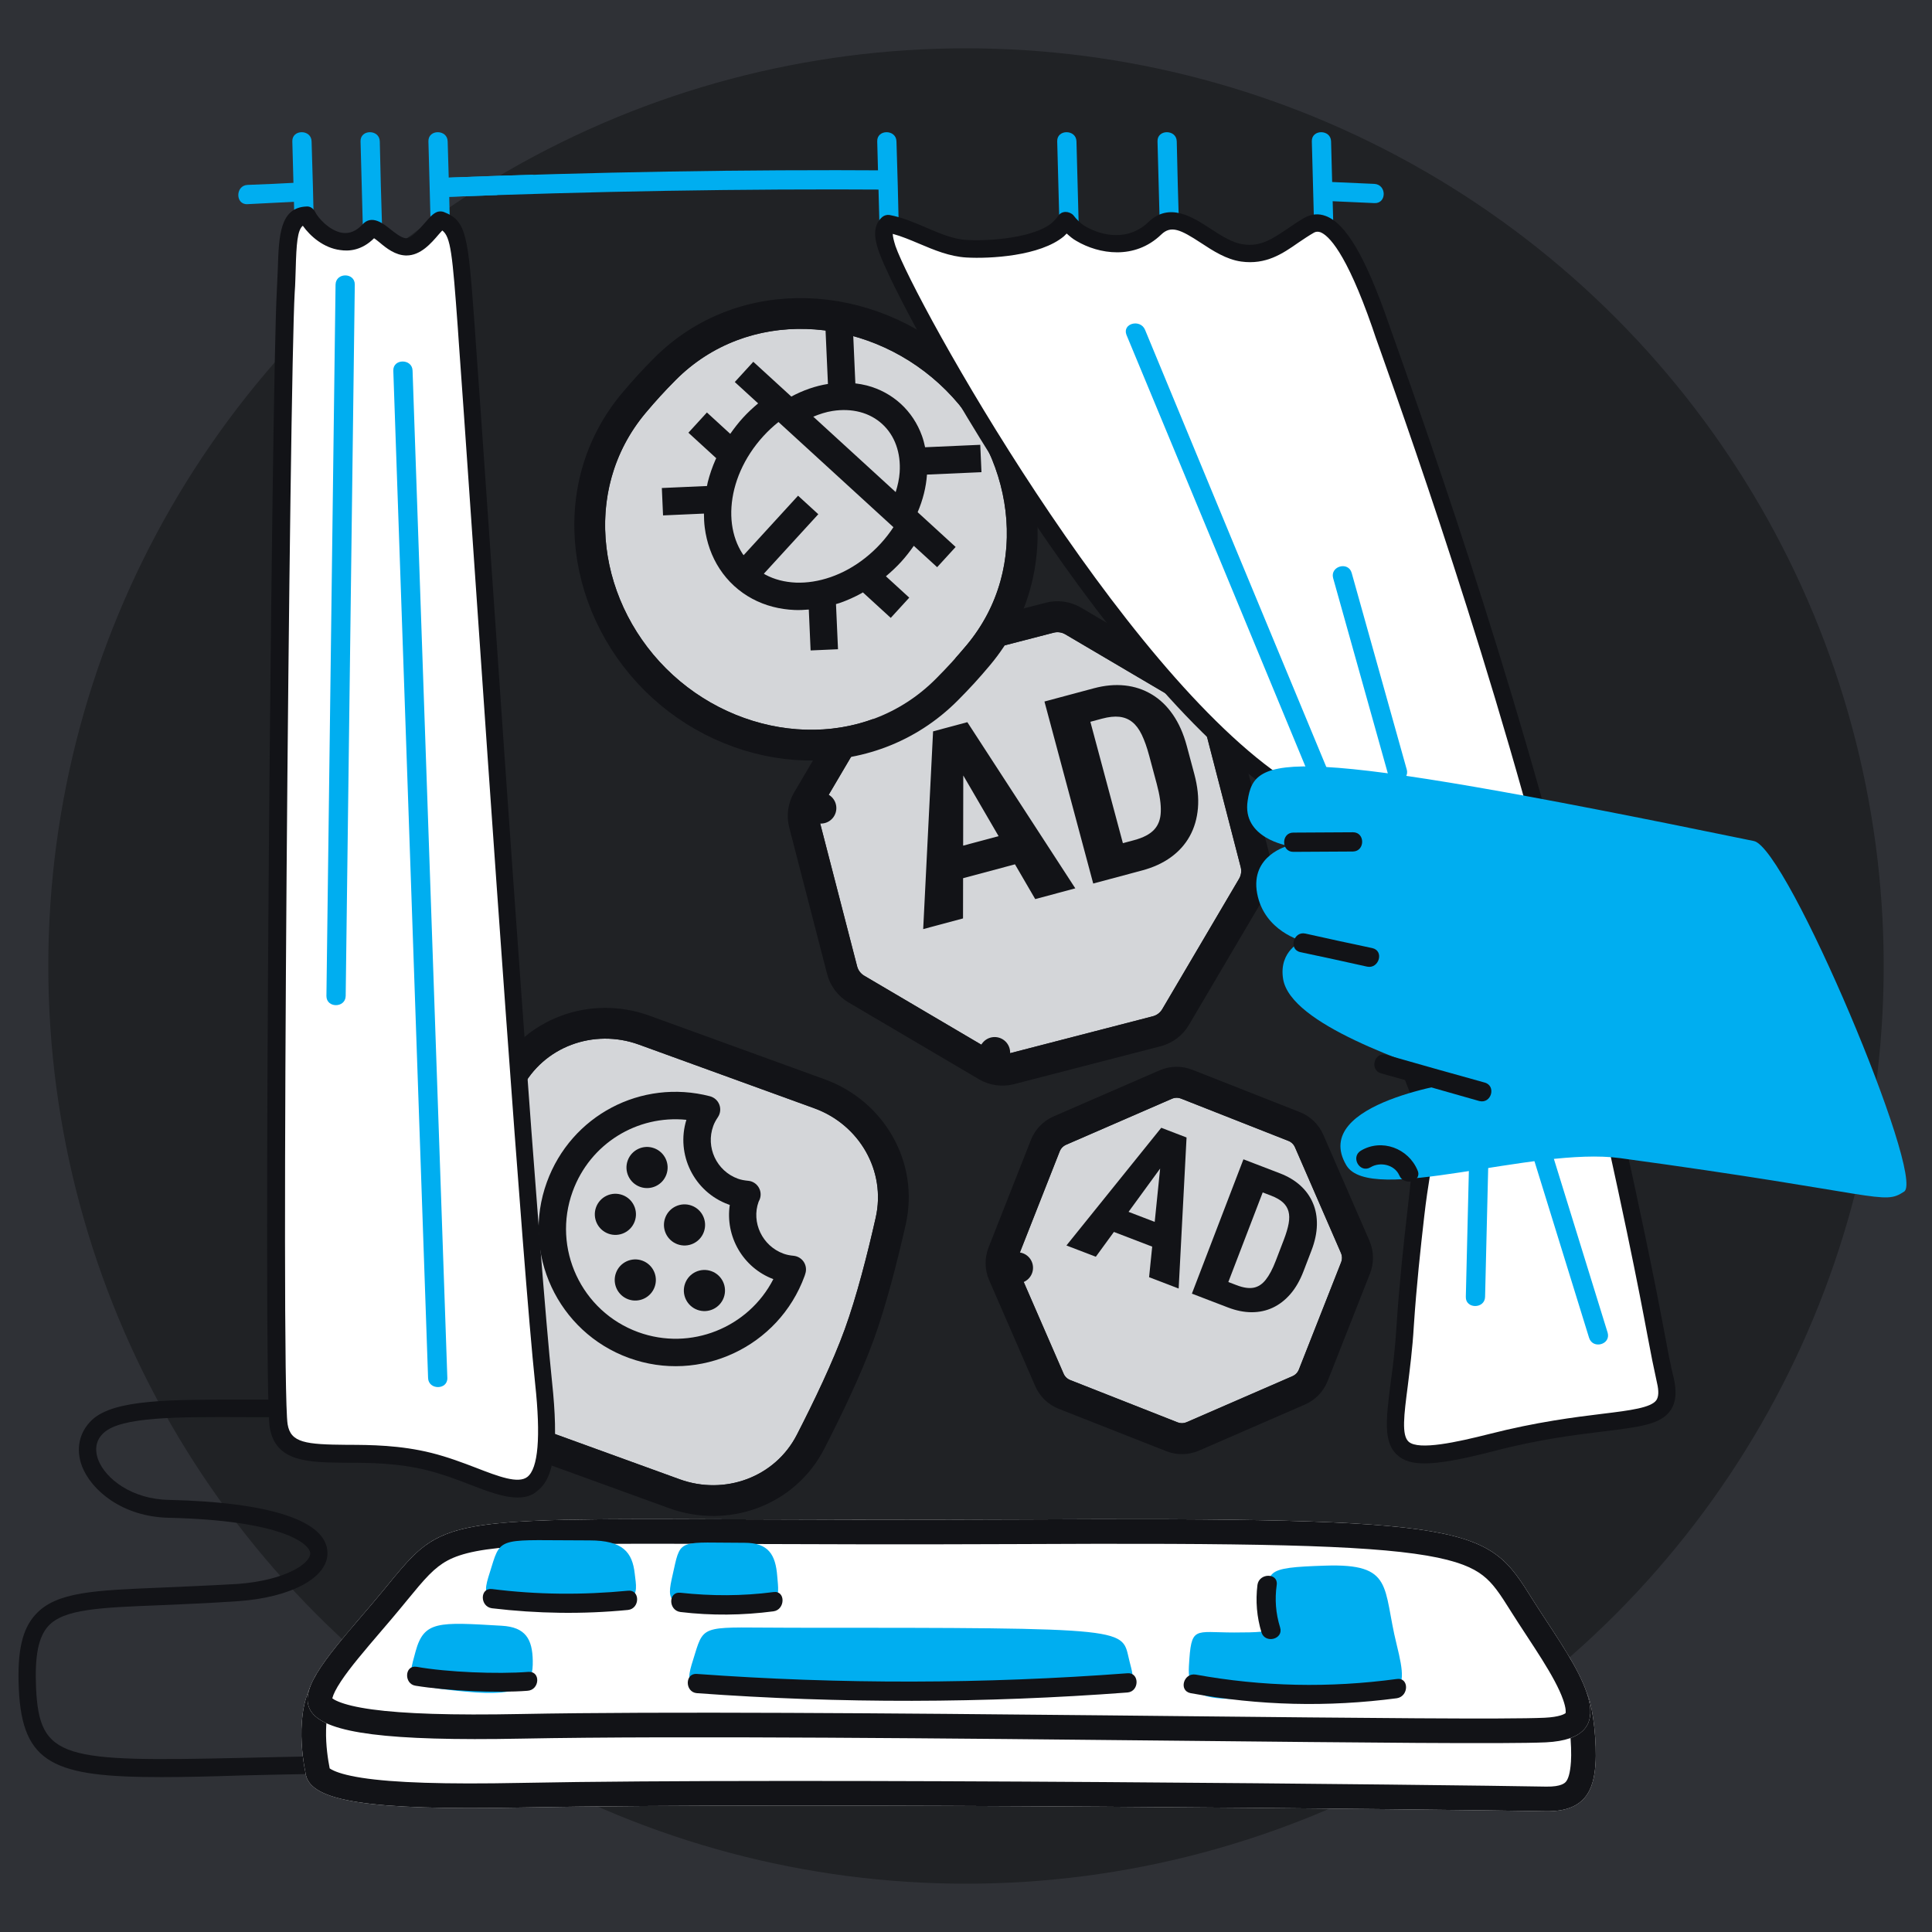 <svg width="120" height="120" viewBox="0 0 120 120" fill="none" xmlns="http://www.w3.org/2000/svg">
	<rect width="120" height="120" fill="#2F3136" />
	<circle cx="60" cy="60" r="57" fill="#202225" />
	<g filter="url(#filter0_d_218_2210)">
		<path d="M56.779 40.047C56.907 39.829 57.117 39.67 57.363 39.607L66.466 37.253C66.711 37.189 66.971 37.226 67.19 37.355L75.291 42.127C75.509 42.255 75.668 42.465 75.731 42.711L78.085 51.813C78.149 52.059 78.112 52.319 77.983 52.537L73.211 60.639C73.083 60.857 72.873 61.015 72.627 61.079L63.525 63.433C63.279 63.496 63.019 63.46 62.801 63.331L54.699 58.559C54.481 58.431 54.323 58.221 54.259 57.975L51.905 48.872C51.842 48.627 51.878 48.367 52.007 48.148L56.779 40.047Z" fill="#D4D6D9" />
		<path d="M51.178 47.66L52.007 48.148L51.178 47.66C50.92 48.098 50.846 48.621 50.974 49.113L53.328 58.216C53.455 58.708 53.773 59.13 54.211 59.388L62.312 64.16L62.801 63.331L62.312 64.16C62.75 64.418 63.273 64.492 63.765 64.364L72.868 62.01C73.361 61.883 73.782 61.565 74.04 61.127L78.812 53.026C79.07 52.587 79.144 52.065 79.016 51.573L76.662 42.47C76.535 41.977 76.217 41.556 75.779 41.298L67.678 36.526C67.24 36.268 66.717 36.194 66.225 36.322L57.122 38.676C56.63 38.803 56.208 39.121 55.95 39.559L51.178 47.66Z" stroke="#121317" stroke-width="1.924" stroke-linejoin="round" />
	</g>
	<path d="M59.833 47.087L59.815 57.045L57.341 57.708L57.955 45.427L59.5 45.013L59.833 47.087ZM64.299 55.844L59.288 47.233L58.515 45.276L60.084 44.856L66.789 55.177L64.299 55.844ZM63.257 51.604L63.763 53.491L58.502 54.9L57.997 53.014L63.257 51.604Z" fill="#121317" />
	<path d="M70.945 54.063L68.887 54.614L68.399 52.731L70.441 52.184C71.007 52.032 71.421 51.816 71.683 51.535C71.945 51.254 72.084 50.884 72.098 50.425C72.118 49.965 72.035 49.391 71.851 48.702L71.379 46.94C71.238 46.417 71.085 45.983 70.919 45.64C70.751 45.291 70.554 45.027 70.329 44.849C70.103 44.666 69.836 44.557 69.529 44.522C69.223 44.488 68.864 44.526 68.453 44.636L66.323 45.207L65.817 43.32L67.947 42.749C68.62 42.569 69.259 42.511 69.866 42.576C70.473 42.641 71.028 42.825 71.533 43.128C72.036 43.426 72.474 43.844 72.847 44.382C73.22 44.92 73.509 45.57 73.713 46.331L74.181 48.078C74.386 48.844 74.461 49.551 74.406 50.198C74.35 50.845 74.18 51.426 73.894 51.941C73.613 52.449 73.223 52.884 72.725 53.245C72.227 53.606 71.633 53.879 70.945 54.063ZM67.219 42.944L70.248 54.25L67.902 54.878L64.873 43.573L67.219 42.944Z" fill="#121317" />
	<g filter="url(#filter1_d_218_2210)">
		<path d="M73.815 66.2C73.992 66.123 74.193 66.119 74.373 66.19L81.052 68.821C81.232 68.891 81.376 69.031 81.453 69.208L84.316 75.791C84.393 75.969 84.396 76.169 84.326 76.349L81.695 83.028C81.624 83.208 81.485 83.352 81.307 83.43L74.725 86.292C74.547 86.369 74.346 86.373 74.166 86.302L67.487 83.671C67.308 83.6 67.163 83.461 67.086 83.284L64.223 76.701C64.146 76.523 64.143 76.323 64.214 76.143L66.844 69.464C66.915 69.284 67.055 69.139 67.232 69.062L73.815 66.2Z" fill="#D4D6D9" />
		<path d="M63.341 77.084L64.223 76.701L63.341 77.084L66.204 83.667C66.383 84.079 66.718 84.402 67.135 84.566L73.814 87.197C74.231 87.361 74.697 87.353 75.108 87.174L81.691 84.312C82.102 84.133 82.426 83.798 82.59 83.381L85.221 76.702C85.385 76.284 85.377 75.819 85.198 75.407L82.335 68.825C82.156 68.413 81.822 68.09 81.404 67.926L74.725 65.295C74.308 65.131 73.843 65.139 73.431 65.318L66.848 68.18C66.437 68.359 66.114 68.694 65.949 69.111L63.319 75.79C63.154 76.208 63.162 76.673 63.341 77.084Z" stroke="#121317" stroke-width="1.924" stroke-linejoin="round" />
	</g>
	<path d="M72.543 71.916L68.063 78.059L66.238 77.359L72.128 70.048L73.268 70.486L72.543 71.916ZM71.372 79.329L72.141 71.762L72.541 70.207L73.699 70.651L73.209 80.034L71.372 79.329ZM72.631 76.243L72.097 77.635L68.215 76.145L68.749 74.753L72.631 76.243Z" fill="#121317" />
	<path d="M76.276 81.211L74.757 80.629L75.301 79.247L76.808 79.825C77.225 79.985 77.578 80.037 77.866 79.981C78.154 79.925 78.406 79.759 78.621 79.482C78.839 79.207 79.046 78.815 79.241 78.307L79.74 77.006C79.888 76.62 79.988 76.284 80.04 75.997C80.092 75.706 80.089 75.455 80.03 75.244C79.973 75.029 79.857 74.842 79.683 74.683C79.509 74.525 79.27 74.387 78.967 74.27L77.395 73.667L77.93 72.275L79.501 72.878C79.998 73.069 80.418 73.32 80.764 73.632C81.11 73.945 81.37 74.308 81.546 74.721C81.723 75.131 81.806 75.586 81.795 76.086C81.784 76.585 81.671 77.116 81.455 77.677L80.96 78.967C80.743 79.532 80.472 80.002 80.148 80.377C79.823 80.752 79.457 81.034 79.05 81.224C78.648 81.412 78.212 81.505 77.742 81.505C77.273 81.504 76.784 81.406 76.276 81.211ZM78.963 72.672L75.762 81.014L74.031 80.35L77.232 72.007L78.963 72.672Z" fill="#121317" />
	<g filter="url(#filter2_d_218_2210)">
		<path d="M51.602 66.794C54.399 67.81 56.069 70.688 55.413 73.59C54.899 75.864 54.229 78.489 53.491 80.521C52.754 82.552 51.583 84.996 50.518 87.069C49.159 89.716 46.032 90.852 43.235 89.836L32.335 85.879C29.533 84.861 27.863 81.974 28.525 79.067C29.043 76.795 29.715 74.176 30.449 72.153C31.184 70.131 32.349 67.691 33.41 65.616C34.767 62.961 37.9 61.819 40.703 62.837L51.602 66.794Z" fill="#D4D6D9" />
		<path d="M56.345 73.801C57.113 70.404 55.153 67.067 51.928 65.896L41.029 61.938C37.798 60.765 34.147 62.074 32.558 65.181C31.493 67.264 30.306 69.747 29.551 71.827C28.796 73.907 28.113 76.573 27.593 78.855C26.818 82.257 28.778 85.604 32.009 86.777L42.909 90.735C46.133 91.906 49.778 90.605 51.369 87.506C52.438 85.423 53.631 82.937 54.39 80.847C55.149 78.757 55.829 76.084 56.345 73.801Z" stroke="#121317" stroke-width="1.912" stroke-linejoin="round" />
	</g>
	<g clip-path="url(#clip0_218_2210)">
		<path d="M49.927 78.385C49.786 78.167 49.553 78.025 49.293 77.999C49.043 77.975 48.844 77.933 48.666 77.868C47.342 77.386 46.657 75.917 47.118 74.643C47.132 74.617 47.17 74.538 47.181 74.511C47.284 74.261 47.261 73.978 47.121 73.747C46.981 73.516 46.74 73.363 46.471 73.341C46.214 73.317 46.01 73.276 45.829 73.21C44.505 72.728 43.82 71.258 44.302 69.935C44.365 69.761 44.456 69.588 44.59 69.39C44.744 69.161 44.777 68.871 44.679 68.612C44.581 68.355 44.372 68.166 44.096 68.09C39.83 66.987 35.475 69.28 33.967 73.425C32.36 77.838 34.644 82.736 39.058 84.343C43.471 85.949 48.369 83.665 49.976 79.251C49.99 79.212 50.002 79.173 50.017 79.121C50.1 78.875 50.067 78.604 49.927 78.385ZM39.641 82.742C36.11 81.457 34.282 77.538 35.568 74.007C36.652 71.027 39.576 69.244 42.633 69.554C41.968 71.707 43.107 74.032 45.246 74.811C45.273 74.82 45.299 74.83 45.328 74.839C45.038 76.782 46.131 78.731 48.034 79.45C46.49 82.462 42.901 83.928 39.641 82.742Z" fill="#121317" />
		<path d="M42.08 77.283C42.743 77.525 43.476 77.183 43.717 76.519C43.959 75.856 43.617 75.123 42.954 74.882C42.291 74.641 41.557 74.982 41.316 75.645C41.075 76.309 41.416 77.042 42.08 77.283Z" fill="#121317" />
		<path d="M39.752 73.717C40.416 73.958 41.149 73.616 41.39 72.953C41.632 72.29 41.29 71.557 40.626 71.316C39.963 71.074 39.23 71.416 38.989 72.079C38.747 72.742 39.089 73.475 39.752 73.717Z" fill="#121317" />
		<path d="M37.786 76.625C38.449 76.866 39.182 76.524 39.423 75.861C39.665 75.198 39.323 74.465 38.66 74.224C37.996 73.982 37.263 74.324 37.022 74.987C36.781 75.65 37.123 76.384 37.786 76.625Z" fill="#121317" />
		<path d="M43.316 81.357C43.979 81.599 44.712 81.257 44.954 80.594C45.195 79.93 44.853 79.197 44.19 78.956C43.527 78.715 42.794 79.056 42.552 79.72C42.311 80.383 42.653 81.116 43.316 81.357Z" fill="#121317" />
		<path d="M39.022 80.703C39.685 80.944 40.418 80.602 40.66 79.939C40.901 79.276 40.559 78.543 39.896 78.301C39.233 78.06 38.5 78.402 38.258 79.065C38.017 79.728 38.359 80.461 39.022 80.703Z" fill="#121317" />
	</g>
	<g filter="url(#filter3_d_218_2210)">
		<path d="M59.352 21.786C64.022 26.052 65.115 33.194 61.052 38.04C60.739 38.413 60.43 38.768 60.128 39.098C59.826 39.429 59.5 39.769 59.157 40.113C54.696 44.596 47.485 44.149 42.816 39.882C38.138 35.607 37.051 28.448 41.128 23.596C41.434 23.232 41.736 22.885 42.032 22.562C42.327 22.238 42.646 21.906 42.981 21.569C47.446 17.072 54.674 17.511 59.352 21.786Z" fill="#D4D6D9" />
		<path d="M61.784 38.654C66.234 33.346 64.974 25.628 59.997 21.08C55.01 16.523 47.192 15.971 42.302 20.895C41.96 21.24 41.632 21.582 41.326 21.917C41.02 22.252 40.709 22.609 40.396 22.981C35.932 28.294 37.184 36.031 42.171 40.588C47.148 45.136 54.949 45.697 59.835 40.787C60.185 40.435 60.521 40.085 60.834 39.743C61.147 39.401 61.465 39.035 61.784 38.654Z" stroke="#121317" stroke-width="1.912" stroke-linejoin="round" />
	</g>
	<g clip-path="url(#clip1_218_2210)">
		<path d="M57.576 29.478L60.961 29.328L60.886 27.627L57.46 27.779C57.41 27.54 57.348 27.305 57.267 27.078C56.708 25.515 55.45 24.362 53.842 23.943C53.609 23.883 53.371 23.843 53.128 23.813L52.976 20.388L51.274 20.464L51.425 23.848C50.647 23.971 49.883 24.239 49.15 24.631L46.789 22.471L45.639 23.728L47.089 25.055C46.764 25.328 46.448 25.619 46.159 25.936C45.867 26.254 45.603 26.596 45.357 26.947L43.908 25.62L42.758 26.877L44.487 28.46C44.473 28.492 44.455 28.522 44.441 28.554C44.24 29.011 44.077 29.483 43.958 29.959C43.939 30.035 43.928 30.111 43.912 30.187L41.108 30.311L41.183 32.013L43.723 31.9C43.724 32.194 43.737 32.487 43.774 32.773C43.833 33.236 43.941 33.684 44.091 34.106C44.247 34.541 44.45 34.953 44.698 35.331C44.953 35.721 45.255 36.078 45.597 36.391C45.94 36.704 46.321 36.974 46.731 37.193C47.13 37.407 47.559 37.573 48.005 37.689C48.439 37.802 48.896 37.869 49.362 37.888C49.65 37.899 49.942 37.885 50.236 37.86L50.348 40.4L52.05 40.325L51.925 37.521C52.001 37.498 52.076 37.48 52.151 37.454C52.612 37.294 53.069 37.09 53.506 36.849C53.537 36.831 53.565 36.811 53.595 36.794L55.326 38.378L56.476 37.121L55.026 35.794C55.354 35.517 55.67 35.224 55.962 34.906C56.251 34.59 56.514 34.25 56.758 33.902L58.208 35.229L59.357 33.973L56.997 31.813C57.323 31.048 57.522 30.263 57.576 29.478ZM51.708 25.526C52.308 25.432 52.882 25.454 53.412 25.592C54.476 25.869 55.293 26.618 55.662 27.651C55.847 28.168 55.92 28.737 55.879 29.345C55.852 29.751 55.758 30.158 55.633 30.564L50.514 25.88C50.908 25.719 51.305 25.588 51.708 25.526ZM54.705 33.757C54.405 34.085 54.078 34.389 53.733 34.66C53.401 34.923 53.048 35.157 52.684 35.358C52.331 35.554 51.963 35.717 51.592 35.846C51.226 35.972 50.857 36.065 50.493 36.122C50.134 36.178 49.776 36.2 49.431 36.187C49.086 36.172 48.751 36.123 48.434 36.041C48.116 35.959 47.815 35.841 47.534 35.691C47.503 35.674 47.474 35.653 47.444 35.635L50.826 31.939L49.569 30.789L46.188 34.484C46.167 34.456 46.143 34.429 46.124 34.4C45.951 34.134 45.806 33.843 45.696 33.534C45.586 33.226 45.507 32.896 45.463 32.554C45.419 32.21 45.408 31.852 45.433 31.489C45.457 31.122 45.517 30.746 45.61 30.372C45.706 29.99 45.837 29.61 46 29.24C46.168 28.859 46.37 28.487 46.603 28.132C46.842 27.766 47.116 27.414 47.416 27.086C47.706 26.768 48.022 26.475 48.353 26.212L55.492 32.745C55.26 33.099 54.996 33.439 54.705 33.757Z" fill="#121317" />
	</g>
	<path d="M66.861 8.778C66.84 8.023 65.644 8.023 65.665 8.778C65.707 10.603 65.77 12.428 65.812 14.274C65.833 15.029 67.029 15.029 67.008 14.274C66.966 12.449 66.903 10.603 66.861 8.778Z" fill="#00AEF0" />
	<path d="M55.681 8.778C55.66 8.023 54.465 8.023 54.486 8.778C54.528 10.603 54.59 12.428 54.633 14.274C54.653 15.029 55.849 15.029 55.828 14.274C55.786 12.449 55.744 10.603 55.681 8.778Z" fill="#00AEF0" />
	<path d="M73.09 8.778C73.069 8.023 71.874 8.023 71.895 8.778C71.937 10.603 72 12.428 72.042 14.274C72.063 15.029 73.258 15.029 73.237 14.274C73.174 12.449 73.132 10.603 73.09 8.778Z" fill="#00AEF0" />
	<path d="M82.675 8.778C82.654 8.023 81.459 8.023 81.48 8.778C81.522 10.603 81.585 12.428 81.627 14.274C81.648 15.029 82.843 15.029 82.822 14.274C82.78 12.449 82.717 10.603 82.675 8.778Z" fill="#00AEF0" />
	<path d="M18.556 11.339C17.486 11.402 16.438 11.444 15.368 11.485C14.613 11.527 14.613 12.723 15.368 12.681C16.48 12.618 17.57 12.576 18.682 12.513C18.64 12.115 18.598 11.737 18.556 11.339Z" fill="#00AEF0" />
	<path d="M27.512 11.044C27.47 11.443 27.449 11.841 27.449 12.24C36.783 11.883 46.096 11.715 55.43 11.778C55.43 11.38 55.451 10.981 55.451 10.583C46.138 10.52 36.825 10.688 27.512 11.044Z" fill="#00AEF0" />
	<path d="M27.512 11.043C27.47 11.442 27.449 11.841 27.449 12.239C28.589 12.195 29.729 12.155 30.868 12.117L33.163 10.851C31.279 10.907 29.396 10.971 27.512 11.043Z" fill="#00AEF0" />
	<path d="M85.36 11.421C84.416 11.379 83.452 11.337 82.508 11.295C82.529 11.4 82.55 11.504 82.55 11.609C82.55 11.903 82.571 12.197 82.592 12.49C83.515 12.532 84.459 12.574 85.381 12.616C86.136 12.637 86.136 11.463 85.36 11.421Z" fill="#00AEF0" />
	<path d="M23.589 8.778C23.568 8.023 22.373 8.023 22.394 8.778C22.436 10.603 22.499 12.428 22.541 14.274C22.562 15.029 23.757 15.029 23.736 14.274C23.673 12.449 23.631 10.603 23.589 8.778Z" fill="#00AEF0" />
	<path d="M19.353 8.778C19.332 8.023 18.137 8.023 18.157 8.778C18.199 10.603 18.262 12.428 18.304 14.274C18.325 15.029 19.521 15.029 19.5 14.274C19.458 12.449 19.416 10.603 19.353 8.778Z" fill="#00AEF0" />
	<path d="M27.805 8.778C27.784 8.023 26.589 8.023 26.61 8.778C26.652 10.603 26.715 12.428 26.756 14.274C26.777 15.029 27.973 15.029 27.952 14.274C27.91 12.449 27.868 10.603 27.805 8.778Z" fill="#00AEF0" />
	<path d="M103.462 85.736C102.728 82.464 102.728 80.849 98.428 62.013C94.129 43.178 86.913 23.545 85.739 20.147C84.858 17.567 83.054 12.974 81.355 13.96C79.908 14.799 78.922 15.953 77.181 15.701C75.104 15.407 73.364 12.617 71.727 14.17C70.364 15.47 68.497 15.302 67.134 14.505C66.798 14.316 66.526 14.023 66.274 13.708C66.253 13.708 66.232 13.708 66.19 13.708C66.085 13.897 65.834 14.17 65.729 14.254C64.491 15.302 61.618 15.533 60.044 15.449C58.346 15.365 56.793 14.191 55.157 13.897C54.801 14.191 54.843 14.673 55.115 15.449C56.311 18.868 69.064 41.982 79.74 48.967C85.277 60.839 87.207 65.285 88.088 67.655C88.969 70.025 87.752 75.227 87.291 82.338C86.829 89.448 84.627 91.671 92.639 89.595C100.631 87.519 104.196 89.008 103.462 85.736Z" fill="white" />
	<path d="M88.486 90.895C87.689 90.895 87.165 90.728 86.787 90.371C85.906 89.595 86.095 88.127 86.368 85.945C86.515 84.897 86.661 83.701 86.745 82.296C86.913 79.737 87.165 77.43 87.396 75.395C87.794 71.955 88.088 69.228 87.563 67.844C86.829 65.894 85.277 62.16 79.299 49.344C68.497 42.171 55.828 19.183 54.591 15.638C54.423 15.134 54.067 14.107 54.801 13.477C54.927 13.373 55.094 13.331 55.241 13.352C56.038 13.498 56.772 13.813 57.507 14.128C58.387 14.505 59.205 14.862 60.065 14.904C61.534 14.988 64.26 14.757 65.351 13.834C65.435 13.75 65.645 13.54 65.708 13.435C65.812 13.268 65.98 13.163 66.19 13.163C66.358 13.163 66.568 13.247 66.672 13.373C66.861 13.624 67.113 13.876 67.386 14.044C68.497 14.694 70.112 14.967 71.329 13.792C72.629 12.555 74.035 13.457 75.167 14.191C75.838 14.631 76.552 15.092 77.223 15.176C78.314 15.344 79.048 14.82 79.992 14.191C80.327 13.96 80.663 13.729 81.04 13.519C81.46 13.289 81.9 13.247 82.341 13.415C83.599 13.876 84.816 15.973 86.221 20.001C86.326 20.315 86.494 20.777 86.703 21.364C88.759 27.174 95.009 44.814 98.911 61.908C101.952 75.269 102.854 79.968 103.378 82.757C103.588 83.89 103.735 84.687 103.966 85.631C104.154 86.491 104.092 87.12 103.756 87.602C103.148 88.483 101.826 88.63 99.645 88.903C97.946 89.113 95.618 89.385 92.744 90.14C90.793 90.644 89.43 90.895 88.486 90.895ZM55.451 14.526C55.451 14.694 55.514 14.946 55.619 15.281C56.793 18.658 69.609 41.709 80.012 48.505C80.096 48.568 80.159 48.631 80.201 48.736C86.242 61.699 88.444 65.18 89.178 67.152C89.787 68.788 88.885 71.787 88.465 75.521C88.235 77.534 87.983 79.821 87.815 82.359C87.731 83.806 87.563 85.064 87.438 86.092C87.207 87.875 87.039 89.155 87.5 89.553C88.13 90.098 90.5 89.574 92.492 89.071C95.45 88.316 97.82 88.022 99.54 87.812C101.281 87.602 102.539 87.435 102.875 86.973C103.022 86.763 103.043 86.407 102.917 85.882C102.707 84.918 102.539 84.1 102.33 82.967C101.805 80.177 100.924 75.5 97.883 62.16C94.003 45.128 87.773 27.51 85.718 21.721C85.508 21.133 85.34 20.672 85.235 20.336C83.599 15.638 82.508 14.61 82.005 14.421C81.858 14.379 81.753 14.379 81.627 14.442C81.292 14.631 80.956 14.862 80.642 15.072C79.656 15.764 78.628 16.456 77.097 16.246C76.174 16.12 75.335 15.575 74.601 15.092C73.322 14.254 72.734 13.981 72.126 14.568C70.469 16.162 68.246 15.785 66.861 14.967C66.63 14.841 66.442 14.673 66.253 14.505C66.19 14.568 66.127 14.631 66.085 14.673C64.617 15.911 61.471 16.078 60.023 15.994C58.975 15.931 58.031 15.533 57.087 15.134C56.542 14.904 55.996 14.673 55.451 14.526Z" fill="#121317" />
	<path d="M82.425 47.75C78.649 38.668 74.874 29.565 71.12 20.483C70.826 19.791 69.693 20.085 69.966 20.798C73.741 29.88 77.517 38.983 81.271 48.065C81.565 48.757 82.719 48.464 82.425 47.75Z" fill="#00AEF0" />
	<path d="M87.374 47.791C86.241 43.722 85.088 39.653 83.955 35.584C83.745 34.849 82.613 35.164 82.801 35.898C83.934 39.967 85.088 44.036 86.22 48.105C86.43 48.84 87.584 48.525 87.374 47.791Z" fill="#00AEF0" />
	<path d="M91.36 67.507C91.255 71.849 91.15 76.212 91.045 80.553C91.024 81.308 92.22 81.308 92.241 80.553C92.346 76.212 92.451 71.849 92.555 67.507C92.576 66.731 91.381 66.731 91.36 67.507Z" fill="#00AEF0" />
	<path d="M99.854 82.778L95.449 68.536C95.218 67.802 94.086 68.116 94.295 68.85L98.7 83.092C98.931 83.826 100.063 83.512 99.854 82.778Z" fill="#00AEF0" />
	<path d="M33.763 85.882C32.735 76.087 29.547 28.222 29.023 21.238C28.561 14.945 28.561 14.127 27.366 13.666C26.967 13.812 26.149 15.365 25.205 15.344C24.261 15.323 23.359 13.833 22.919 14.316C21.346 16.036 19.458 14.253 19.059 13.372C17.654 13.414 17.906 15.469 17.759 18.112C17.465 22.999 16.878 85.735 17.319 88.546C17.759 91.356 21.912 89.573 26.652 90.769C31.393 91.965 34.791 95.677 33.763 85.882Z" fill="white" />
	<path d="M32.148 93.013C31.288 93.013 30.281 92.635 29.148 92.195C28.351 91.88 27.428 91.545 26.506 91.314C24.723 90.874 23.024 90.853 21.535 90.853C19.164 90.832 17.109 90.832 16.752 88.65C16.312 85.882 16.878 23.439 17.193 18.091C17.214 17.608 17.235 17.126 17.256 16.686C17.319 14.651 17.382 12.889 19.039 12.826C19.269 12.805 19.458 12.952 19.563 13.141C19.752 13.539 20.465 14.336 21.262 14.462C21.723 14.525 22.122 14.357 22.52 13.938C23.087 13.309 23.821 13.896 24.24 14.232C24.555 14.483 24.933 14.777 25.205 14.798C25.562 14.798 26.044 14.232 26.38 13.854C26.673 13.518 26.883 13.267 27.156 13.162C27.282 13.12 27.428 13.12 27.554 13.162C29.002 13.728 29.064 14.588 29.484 20.272L29.547 21.195C29.673 22.915 29.966 27.089 30.344 32.563C31.519 49.721 33.511 78.456 34.287 85.819C34.707 89.762 34.434 91.796 33.385 92.593C33.05 92.908 32.609 93.013 32.148 93.013ZM18.808 14.022C18.472 14.294 18.409 15.154 18.367 16.707C18.346 17.168 18.346 17.65 18.305 18.154C17.99 23.481 17.424 85.714 17.864 88.461C18.053 89.615 18.976 89.72 21.556 89.741C23.024 89.741 24.87 89.762 26.799 90.244C27.806 90.496 28.75 90.853 29.568 91.167C30.973 91.713 32.19 92.174 32.756 91.733C33.427 91.209 33.595 89.258 33.239 85.944C32.462 78.54 30.47 49.805 29.295 32.647C28.918 27.173 28.624 22.999 28.498 21.279L28.435 20.356C28.1 15.763 27.995 14.714 27.471 14.315C27.407 14.378 27.324 14.483 27.261 14.546C26.778 15.113 26.128 15.868 25.247 15.868C25.226 15.868 25.226 15.868 25.205 15.868C24.555 15.847 24.01 15.427 23.59 15.07C23.485 14.987 23.338 14.861 23.233 14.798C22.479 15.553 21.681 15.616 21.136 15.532C20.108 15.406 19.269 14.672 18.808 14.022Z" fill="#121317" />
	<path d="M20.842 17.672C20.653 32.397 20.464 47.142 20.275 61.866C20.275 62.621 21.45 62.621 21.471 61.866C21.66 47.142 21.849 32.397 22.037 17.672C22.037 16.917 20.863 16.917 20.842 17.672Z" fill="#00AEF0" />
	<path d="M25.625 23.02C25.604 22.265 24.408 22.265 24.429 23.02C25.142 43.869 25.876 64.739 26.589 85.588C26.61 86.343 27.806 86.343 27.785 85.588C27.072 64.739 26.338 43.89 25.625 23.02Z" fill="#00AEF0" />
	<path d="M108.937 52.238C79.426 46.156 77.936 46.89 77.496 49.721C77.118 52.071 80.013 52.532 80.013 52.532C80.013 52.532 77.643 53.119 78.083 55.489C78.524 57.859 80.894 58.447 80.894 58.447C80.894 58.447 79.405 59.034 79.698 60.817C80.181 63.649 87.459 65.998 90.731 67.193C90.731 67.193 81.313 68.452 83.621 72.374C85.11 74.891 95.261 71.2 100.631 71.934C116.949 74.157 116.949 74.891 118.271 74.01C119.613 73.129 111.014 52.658 108.937 52.238Z" fill="#00AEF0" />
	<path d="M84.04 51.694C82.802 51.694 81.565 51.715 80.327 51.715C79.572 51.715 79.572 52.91 80.327 52.91C81.565 52.91 82.802 52.889 84.04 52.889C84.795 52.868 84.795 51.694 84.04 51.694Z" fill="#121317" />
	<path d="M85.234 58.888C83.85 58.594 82.466 58.3 81.081 57.986C80.347 57.818 80.012 58.971 80.767 59.139C82.151 59.433 83.535 59.727 84.92 60.041C85.654 60.188 85.99 59.055 85.234 58.888Z" fill="#121317" />
	<path d="M92.198 67.235C90.164 66.668 88.129 66.102 86.095 65.515C85.361 65.305 85.046 66.459 85.78 66.668C87.815 67.235 89.849 67.801 91.884 68.388C92.639 68.577 92.954 67.423 92.198 67.235Z" fill="#121317" />
	<path d="M88.045 72.689C87.479 71.326 85.822 70.696 84.522 71.472C83.871 71.871 84.459 72.899 85.13 72.5C85.717 72.144 86.619 72.332 86.913 73.004C87.206 73.696 88.36 73.381 88.045 72.689Z" fill="#121317" />
	<path d="M10.04 110.38C3.37 110.38 1.378 109.583 1.168 104.885C1.063 102.557 1.378 101.172 2.217 100.27C3.496 98.865 5.908 98.781 9.914 98.613C11.32 98.55 12.914 98.487 14.739 98.383C17.675 98.173 19.29 97.124 19.269 96.474C19.248 95.928 17.654 94.439 10.481 94.272C7.586 94.209 5.657 92.552 5.09 91.062C4.692 89.993 4.922 88.944 5.719 88.189C7.104 86.909 10.544 86.93 15.263 86.93C15.85 86.93 16.459 86.93 17.067 86.93C17.36 86.93 17.612 87.182 17.612 87.476C17.612 87.769 17.36 88.021 17.067 88.021C16.438 88.021 15.85 88.021 15.263 88.021C10.942 88 7.544 88 6.454 88.986C5.845 89.531 5.929 90.202 6.097 90.664C6.558 91.859 8.194 93.118 10.481 93.16C16.794 93.307 20.297 94.46 20.339 96.432C20.381 97.984 18.095 99.222 14.781 99.452C12.935 99.578 11.341 99.641 9.914 99.704C6.202 99.851 3.958 99.935 2.993 101.004C2.384 101.676 2.154 102.85 2.238 104.822C2.447 109.289 3.874 109.436 15.053 109.185C17.759 109.122 21.136 109.038 25.1 109.038C25.394 109.038 25.645 109.289 25.645 109.583C25.645 109.877 25.394 110.128 25.1 110.128C21.136 110.128 17.78 110.212 15.074 110.275C13.187 110.338 11.508 110.38 10.04 110.38Z" fill="#121317" />
	<path d="M63.023 98.677C24.744 98.844 28.624 97.439 23.108 103.92C22.982 104.067 22.856 104.235 22.709 104.382C22.29 104.885 20.213 103.438 19.836 103.878C18.2 105.829 18.787 109.206 18.997 110.234C19.332 111.87 22.856 112.457 32.4 112.268C49.478 111.931 90.521 112.394 96.016 112.499C98.491 112.541 98.995 111.136 99.1 109.542C99.183 108.346 98.974 106.123 98.617 105.284C97.925 103.648 96.247 105.305 95.177 103.606C92.367 99.138 91.926 98.551 63.023 98.677Z" fill="white" />
	<path fill-rule="evenodd" clip-rule="evenodd" d="M24.269 104.916L24.269 104.916C24.263 104.923 24.251 104.938 24.234 104.959C24.157 105.052 23.983 105.265 23.827 105.426C23.441 105.848 22.955 105.977 22.628 106.009C22.299 106.041 22.002 105.991 21.803 105.946C21.412 105.859 20.994 105.694 20.711 105.583L20.696 105.577C20.664 105.564 20.634 105.552 20.604 105.541C20.384 106.067 20.272 106.717 20.253 107.442C20.228 108.423 20.379 109.338 20.477 109.837C20.503 109.856 20.546 109.885 20.613 109.92C20.915 110.082 21.486 110.27 22.479 110.424C24.451 110.729 27.601 110.833 32.369 110.739C49.477 110.401 90.539 110.865 96.044 110.97C96.983 110.985 97.206 110.734 97.265 110.662C97.395 110.505 97.525 110.168 97.573 109.441L97.574 109.435C97.607 108.957 97.583 108.198 97.503 107.441C97.43 106.766 97.33 106.259 97.251 106.001C97.197 105.999 97.125 105.998 97.032 105.998C97.02 105.998 97.007 105.998 96.993 105.998C96.693 105.997 96.139 105.995 95.573 105.802C94.907 105.573 94.327 105.125 93.883 104.421L93.883 104.42C93.155 103.264 92.736 102.634 92.101 102.147C91.491 101.679 90.545 101.251 88.629 100.927C84.718 100.265 77.545 100.143 63.029 100.206C56.162 100.236 50.645 100.216 46.195 100.199C44.44 100.193 42.851 100.187 41.411 100.185C36.283 100.178 33.096 100.222 30.941 100.452C28.826 100.677 27.918 101.063 27.225 101.6C26.845 101.894 26.475 102.277 26 102.834C25.779 103.094 25.546 103.377 25.281 103.7C25.263 103.722 25.245 103.744 25.227 103.766C24.942 104.112 24.627 104.495 24.273 104.912L24.269 104.916ZM96.016 112.499C90.521 112.394 49.478 111.931 32.4 112.268C22.856 112.457 19.332 111.87 18.997 110.234C18.787 109.206 18.2 105.829 19.836 103.878C20.018 103.665 20.6 103.894 21.198 104.131C21.836 104.382 22.493 104.641 22.709 104.382C22.81 104.281 22.902 104.169 22.99 104.062C23.03 104.014 23.069 103.966 23.108 103.92C24.54 102.237 25.339 101.086 26.407 100.301C29.452 98.063 34.684 98.801 63.023 98.677C91.926 98.551 92.367 99.138 95.177 103.606C95.717 104.463 96.412 104.466 97.056 104.468C97.689 104.471 98.274 104.473 98.617 105.284C98.974 106.123 99.183 108.346 99.1 109.542C98.995 111.136 98.491 112.541 96.016 112.499ZM19.97 105.315C19.97 105.315 19.972 105.316 19.977 105.317C19.972 105.316 19.97 105.316 19.97 105.315ZM20.441 109.805C20.441 109.805 20.444 109.808 20.448 109.813C20.442 109.808 20.44 109.805 20.441 109.805Z" fill="#121317" />
	<path d="M63.023 94.377C24.744 94.545 28.624 93.139 23.108 99.621C17.868 105.777 15.053 108.325 32.4 107.989C49.746 107.654 90.521 108.472 96.016 108.22C101.512 107.948 97.505 103.039 95.177 99.327C92.367 94.838 91.926 94.23 63.023 94.377Z" fill="white" />
	<path fill-rule="evenodd" clip-rule="evenodd" d="M63.031 95.906L63.03 95.906C56.162 95.936 50.645 95.916 46.195 95.899C44.44 95.893 42.851 95.887 41.411 95.885C36.283 95.878 33.096 95.923 30.941 96.152C28.826 96.377 27.918 96.763 27.225 97.3C26.845 97.594 26.475 97.977 26 98.534C25.779 98.794 25.546 99.077 25.281 99.4C25.263 99.422 25.245 99.444 25.227 99.466C24.942 99.812 24.627 100.196 24.273 100.612C24.078 100.84 23.89 101.061 23.707 101.275C22.619 102.547 21.753 103.561 21.184 104.419C20.855 104.914 20.704 105.245 20.651 105.449C20.647 105.464 20.644 105.478 20.642 105.49C20.7 105.534 20.818 105.608 21.034 105.696C21.456 105.869 22.115 106.038 23.101 106.174C25.071 106.445 28.048 106.544 32.37 106.46C41.071 106.292 55.626 106.413 68.667 106.544C70.321 106.561 71.95 106.577 73.538 106.594C84.521 106.707 93.588 106.8 95.944 106.692C96.88 106.646 97.177 106.457 97.242 106.405C97.254 106.348 97.28 106.12 97.087 105.57C96.844 104.878 96.376 104.029 95.767 103.056C95.468 102.579 95.151 102.095 94.828 101.603L94.797 101.555C94.488 101.084 94.173 100.604 93.881 100.14L93.881 100.139C93.153 98.976 92.733 98.341 92.097 97.85C91.487 97.378 90.541 96.948 88.628 96.621C84.718 95.955 77.546 95.833 63.031 95.906ZM96.016 108.22C93.618 108.33 84.501 108.236 73.545 108.123C59.395 107.978 42.176 107.8 32.4 107.989C15.677 108.313 17.692 105.957 22.553 100.27C22.734 100.058 22.919 99.842 23.108 99.621C24.54 97.938 25.339 96.786 26.407 96.001C29.452 93.763 34.684 94.501 63.023 94.377C91.926 94.23 92.367 94.838 95.177 99.327C95.46 99.778 95.768 100.247 96.08 100.723C98.339 104.164 100.844 107.981 96.016 108.22ZM20.632 105.556C20.632 105.556 20.632 105.555 20.632 105.553C20.632 105.555 20.632 105.556 20.632 105.556Z" fill="#121317" />
	<path d="M36.615 95.677C31.12 95.677 31.12 95.384 30.533 97.313C29.945 99.243 29.484 99.683 34.686 99.83C40.034 99.977 39.573 99.096 39.426 97.754C39.279 96.412 38.692 95.677 36.615 95.677Z" fill="#00AEF0" />
	<path d="M46.242 95.825C42.278 95.825 42.278 95.531 41.858 97.461C41.439 99.39 41.103 99.831 44.858 99.978C48.717 100.125 48.381 99.244 48.276 97.901C48.172 96.559 47.731 95.825 46.242 95.825Z" fill="#00AEF0" />
	<path d="M49.242 101.102C43.747 101.102 43.747 100.809 43.16 102.738C42.572 104.668 42.111 105.234 47.313 105.255C71.476 105.402 70.742 105.549 70.154 103.179C69.63 101.123 70.742 101.102 49.242 101.102Z" fill="#00AEF0" />
	<path d="M82.299 97.245C78.44 97.37 78.67 97.559 78.88 99.761C79.027 101.251 79.656 101.397 76.657 101.397C74.14 101.397 73.993 100.957 73.846 103.474C73.699 105.991 75.482 105.55 81.25 105.404C87.039 105.257 87.627 105.697 86.746 102.132C85.865 98.587 86.599 97.098 82.299 97.245Z" fill="#00AEF0" />
	<path d="M39.007 98.802C36.175 99.074 33.364 99.053 30.554 98.697C29.799 98.613 29.799 99.787 30.554 99.892C33.385 100.228 36.196 100.27 39.007 99.997C39.762 99.913 39.762 98.718 39.007 98.802Z" fill="#121317" />
	<path d="M48.047 98.886C46.117 99.138 44.187 99.138 42.258 98.928C41.503 98.844 41.503 100.019 42.258 100.124C44.187 100.355 46.117 100.334 48.047 100.082C48.781 99.977 48.802 98.781 48.047 98.886Z" fill="#121317" />
	<path d="M31.162 100.978C27.218 100.747 26.337 100.664 25.813 102.572C25.289 104.481 25.142 104.712 28.896 105.068C32.735 105.446 33.112 104.502 33.091 103.16C33.07 101.817 32.651 101.062 31.162 100.978Z" fill="#00AEF0" />
	<path d="M32.818 103.844C30.868 103.991 27.785 103.865 25.876 103.529C25.121 103.403 25.079 104.599 25.813 104.704C27.742 105.018 30.826 105.165 32.755 105.018C33.532 104.977 33.594 103.781 32.818 103.844Z" fill="#121317" />
	<path d="M70.028 103.929C61.114 104.6 52.199 104.621 43.285 103.971C42.53 103.908 42.53 105.103 43.285 105.166C52.199 105.816 61.114 105.795 70.028 105.124C70.783 105.061 70.783 103.866 70.028 103.929Z" fill="#121317" />
	<path d="M86.766 104.284C82.571 104.851 78.439 104.767 74.265 104.012C73.51 103.886 73.195 105.019 73.951 105.165C78.208 105.941 82.466 106.046 86.766 105.48C87.521 105.354 87.521 104.18 86.766 104.284Z" fill="#121317" />
	<path d="M79.509 101.083C79.236 100.202 79.173 99.342 79.299 98.44C79.404 97.685 78.208 97.685 78.103 98.44C77.978 99.447 78.062 100.433 78.355 101.398C78.586 102.111 79.74 101.817 79.509 101.083Z" fill="#121317" />
	<defs>
		<filter id="filter0_d_218_2210" x="48.928" y="35.298" width="31.111" height="32.133" filterUnits="userSpaceOnUse" color-interpolation-filters="sRGB">
			<feFlood flood-opacity="0" result="BackgroundImageFix" />
			<feColorMatrix in="SourceAlpha" type="matrix" values="0 0 0 0 0 0 0 0 0 0 0 0 0 0 0 0 0 0 127 0" result="hardAlpha" />
			<feOffset dx="-1.022" dy="2.044" />
			<feComposite in2="hardAlpha" operator="out" />
			<feColorMatrix type="matrix" values="0 0 0 0 0.071 0 0 0 0 0.075 0 0 0 0 0.09 0 0 0 1 0" />
			<feBlend mode="normal" in2="BackgroundImageFix" result="effect1_dropShadow_218_2210" />
			<feBlend mode="normal" in="SourceGraphic" in2="effect1_dropShadow_218_2210" result="shape" />
		</filter>
		<filter id="filter1_d_218_2210" x="61.217" y="64.215" width="25.083" height="26.106" filterUnits="userSpaceOnUse" color-interpolation-filters="sRGB">
			<feFlood flood-opacity="0" result="BackgroundImageFix" />
			<feColorMatrix in="SourceAlpha" type="matrix" values="0 0 0 0 0 0 0 0 0 0 0 0 0 0 0 0 0 0 127 0" result="hardAlpha" />
			<feOffset dx="-1.022" dy="2.044" />
			<feComposite in2="hardAlpha" operator="out" />
			<feColorMatrix type="matrix" values="0 0 0 0 0.071 0 0 0 0 0.075 0 0 0 0 0.09 0 0 0 1 0" />
			<feBlend mode="normal" in2="BackgroundImageFix" result="effect1_dropShadow_218_2210" />
			<feBlend mode="normal" in="SourceGraphic" in2="effect1_dropShadow_218_2210" result="shape" />
		</filter>
		<filter id="filter2_d_218_2210" x="25.446" y="60.557" width="32.022" height="33.602" filterUnits="userSpaceOnUse" color-interpolation-filters="sRGB">
			<feFlood flood-opacity="0" result="BackgroundImageFix" />
			<feColorMatrix in="SourceAlpha" type="matrix" values="0 0 0 0 0 0 0 0 0 0 0 0 0 0 0 0 0 0 127 0" result="hardAlpha" />
			<feOffset dx="-1.022" dy="2.044" />
			<feComposite in2="hardAlpha" operator="out" />
			<feColorMatrix type="matrix" values="0 0 0 0 0.071 0 0 0 0 0.075 0 0 0 0 0.09 0 0 0 1 0" />
			<feBlend mode="normal" in2="BackgroundImageFix" result="effect1_dropShadow_218_2210" />
			<feBlend mode="normal" in="SourceGraphic" in2="effect1_dropShadow_218_2210" result="shape" />
		</filter>
		<filter id="filter3_d_218_2210" x="35.67" y="16.471" width="29.804" height="30.77" filterUnits="userSpaceOnUse" color-interpolation-filters="sRGB">
			<feFlood flood-opacity="0" result="BackgroundImageFix" />
			<feColorMatrix in="SourceAlpha" type="matrix" values="0 0 0 0 0 0 0 0 0 0 0 0 0 0 0 0 0 0 127 0" result="hardAlpha" />
			<feOffset dx="-1.022" dy="2.044" />
			<feComposite in2="hardAlpha" operator="out" />
			<feColorMatrix type="matrix" values="0 0 0 0 0.071 0 0 0 0 0.075 0 0 0 0 0.09 0 0 0 1 0" />
			<feBlend mode="normal" in2="BackgroundImageFix" result="effect1_dropShadow_218_2210" />
			<feBlend mode="normal" in="SourceGraphic" in2="effect1_dropShadow_218_2210" result="shape" />
		</filter>
		<clipPath id="clip0_218_2210">
			<rect width="20.444" height="20.444" fill="white" transform="translate(35.861 63.233) rotate(20)" />
		</clipPath>
		<clipPath id="clip1_218_2210">
			<rect width="20.444" height="20.444" fill="white" transform="translate(50.709 15.667) rotate(42.464)" />
		</clipPath>
	</defs>
</svg>
